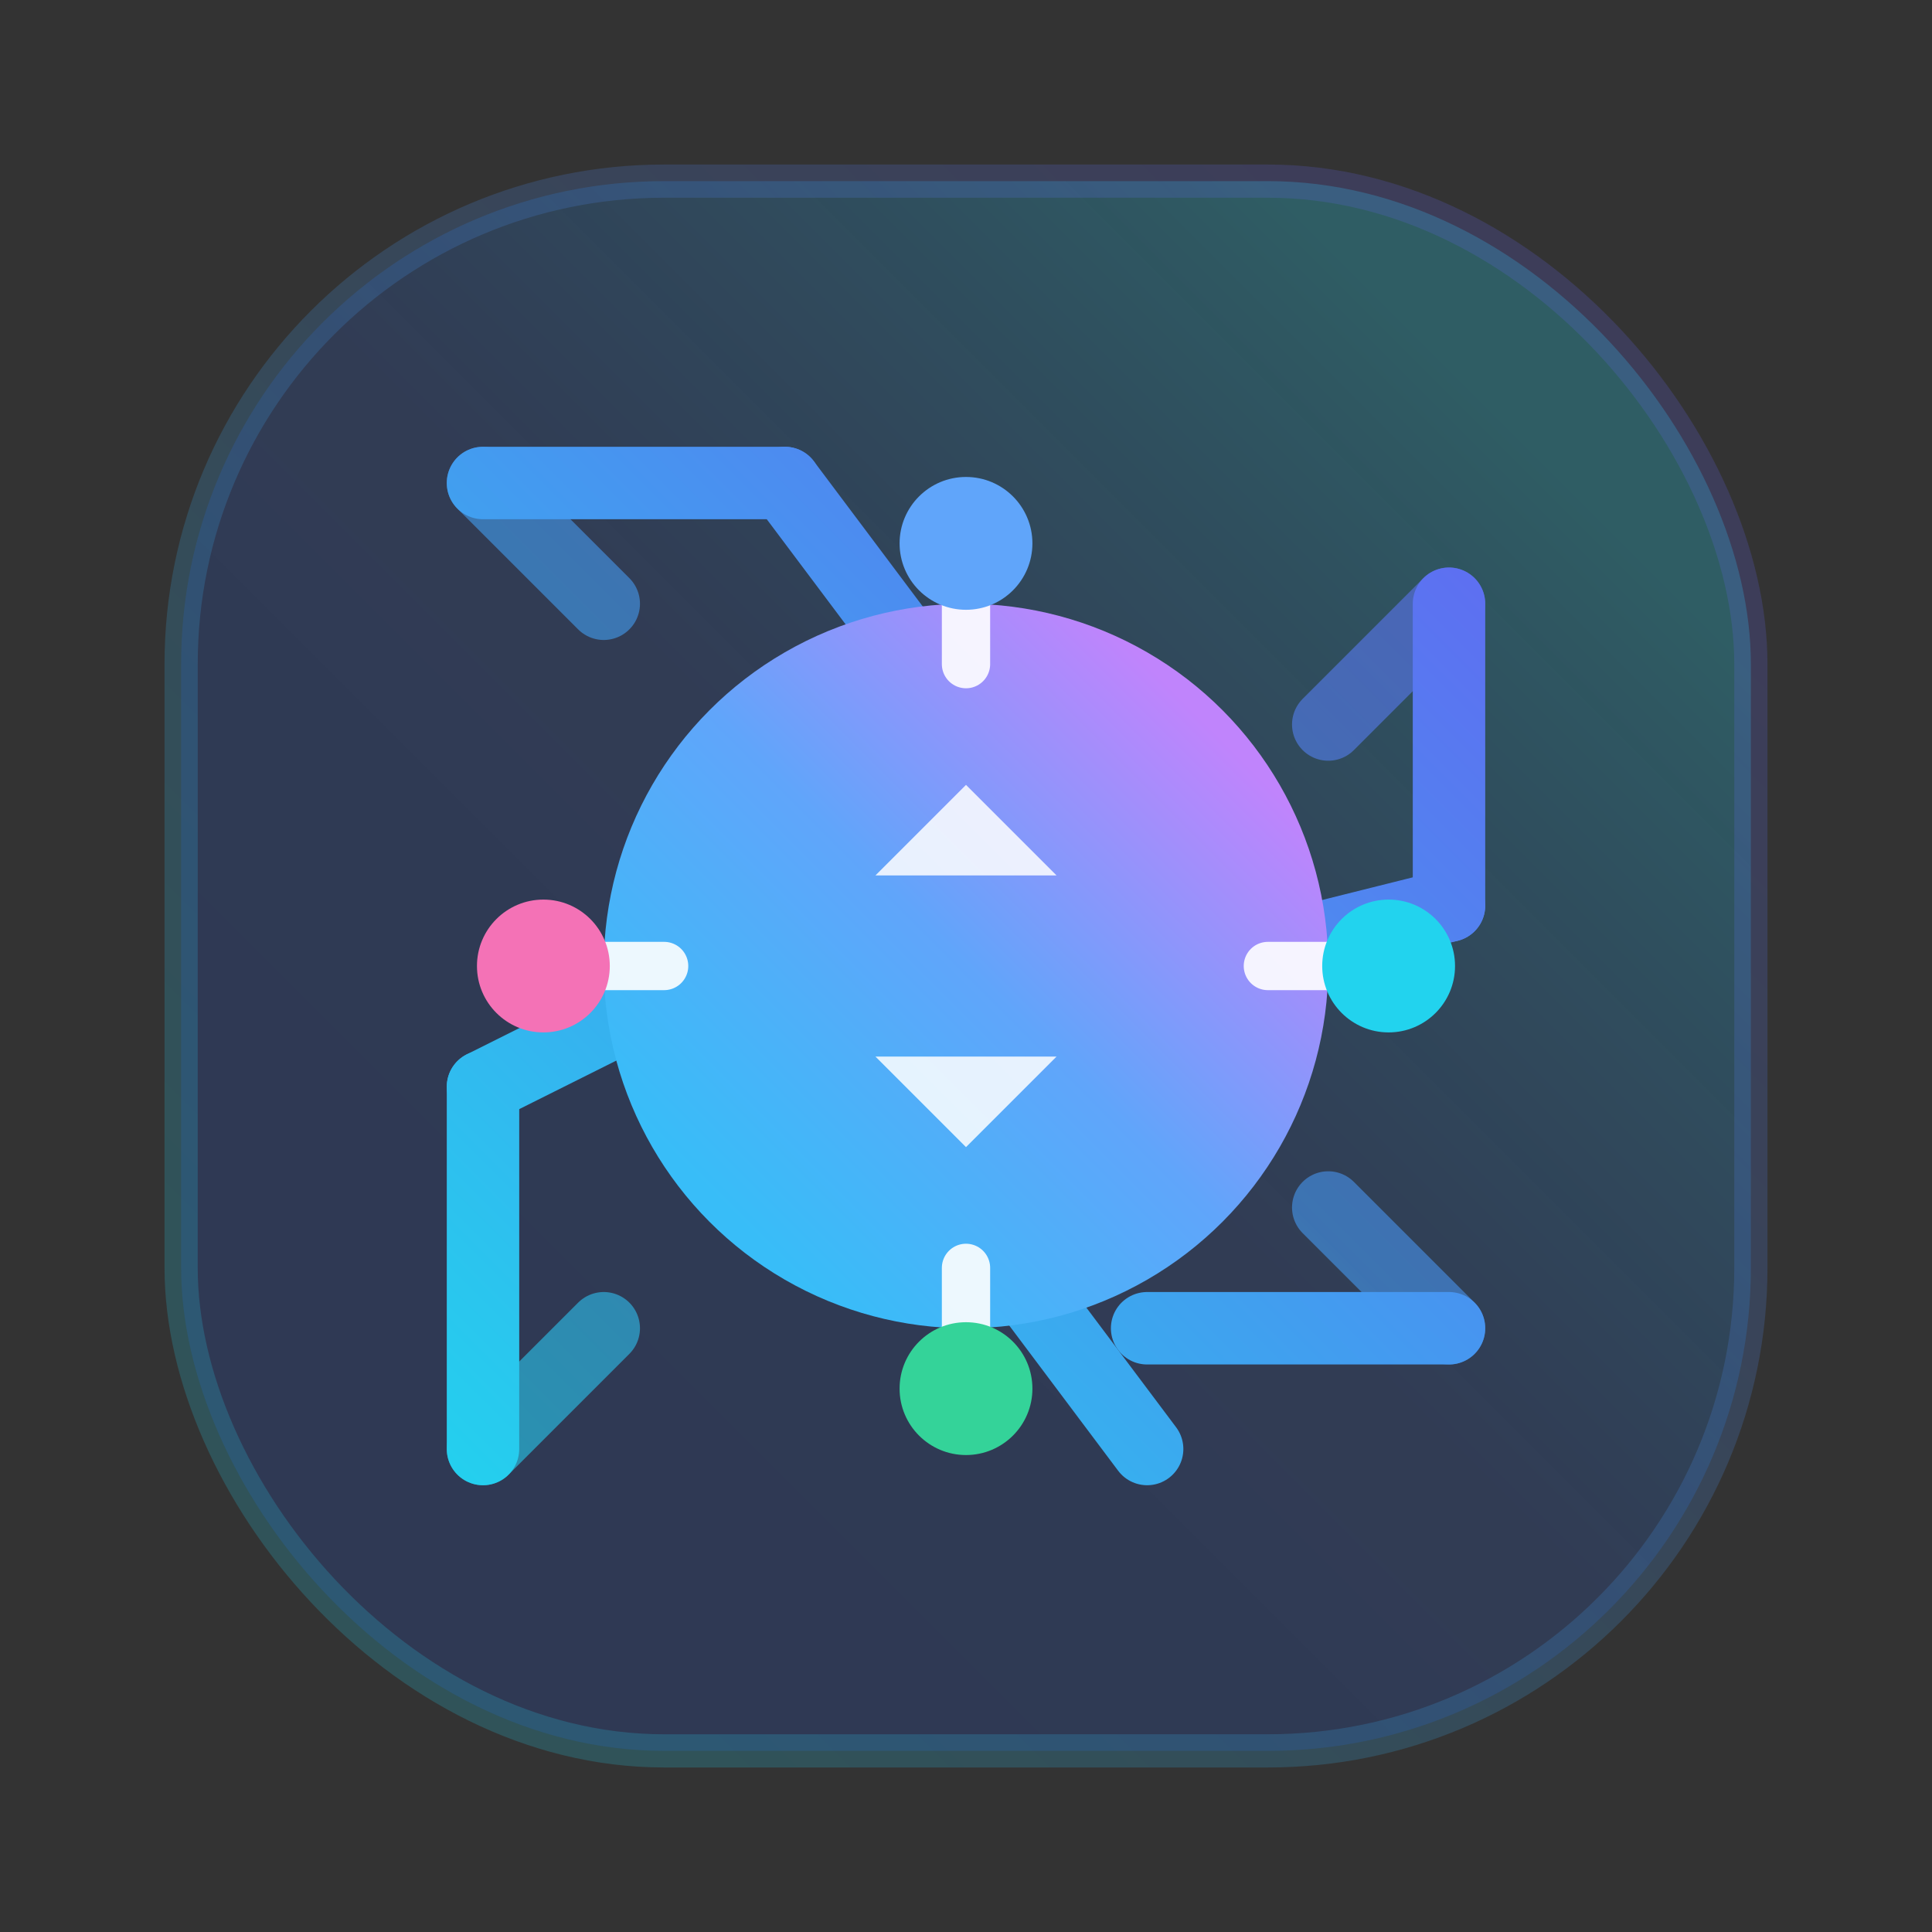 <svg width="64" height="64" viewBox="0 0 64 64" fill="none" xmlns="http://www.w3.org/2000/svg">
  <rect x="0" y="0" width="64" height="64" fill="#333333" stroke="none"/>
  <defs>
    <linearGradient id="dispatchBg" x1="16" y1="52" x2="52" y2="16" gradientUnits="userSpaceOnUse">
      <stop stop-color="#1D4ED8" stop-opacity="0.2" />
      <stop offset="0.5" stop-color="#2563EB" stop-opacity="0.18" />
      <stop offset="1" stop-color="#22D3EE" stop-opacity="0.26" />
    </linearGradient>
    <linearGradient id="dispatchCore" x1="24" y1="40" x2="40" y2="24" gradientUnits="userSpaceOnUse">
      <stop stop-color="#38BDF8" />
      <stop offset="0.5" stop-color="#60A5FA" />
      <stop offset="1" stop-color="#C084FC" />
    </linearGradient>
    <linearGradient id="dispatchPath" x1="14" y1="50" x2="50" y2="14" gradientUnits="userSpaceOnUse">
      <stop stop-color="#22D3EE" />
      <stop offset="1" stop-color="#6366F1" />
    </linearGradient>
  </defs>
  <rect x="6" y="6" width="52" height="52" rx="16" fill="url(#dispatchBg)" />
  <g stroke="url(#dispatchPath)" stroke-width="2.4" stroke-linecap="round" stroke-linejoin="round">
    <path d="M20 44L16 48" opacity="0.6" />
    <path d="M44 40L48 44" opacity="0.6" />
    <path d="M44 24L48 20" opacity="0.6" />
    <path d="M20 20L16 16" opacity="0.6" />
    <path d="M16 16H26" />
    <path d="M48 20V30" />
    <path d="M48 44H38" />
    <path d="M16 48V36" />
    <path d="M24 32L16 36" />
    <path d="M32 24L26 16" />
    <path d="M40 32L48 30" />
    <path d="M32 40L38 48" />
  </g>
  <circle cx="32" cy="32" r="12" fill="url(#dispatchCore)" />
  <g stroke="white" stroke-opacity="0.9" stroke-width="1.6" stroke-linecap="round">
    <path d="M32 22V18" />
    <path d="M42 32H46" />
    <path d="M32 42V46" />
    <path d="M22 32H18" />
  </g>
  <g fill="white">
    <circle cx="32" cy="18" r="2.2" fill="#60A5FA" />
    <circle cx="46" cy="32" r="2.2" fill="#22D3EE" />
    <circle cx="32" cy="46" r="2.2" fill="#34D399" />
    <circle cx="18" cy="32" r="2.2" fill="#F472B6" />
  </g>
  <path d="M32 26L29 29H35L32 26Z" fill="white" fill-opacity="0.85" />
  <path d="M32 38L29 35H35L32 38Z" fill="white" fill-opacity="0.85" />
  <rect x="6" y="6" width="52" height="52" rx="16" stroke="url(#dispatchPath)" stroke-opacity="0.2" stroke-width="1.1" />
</svg>

